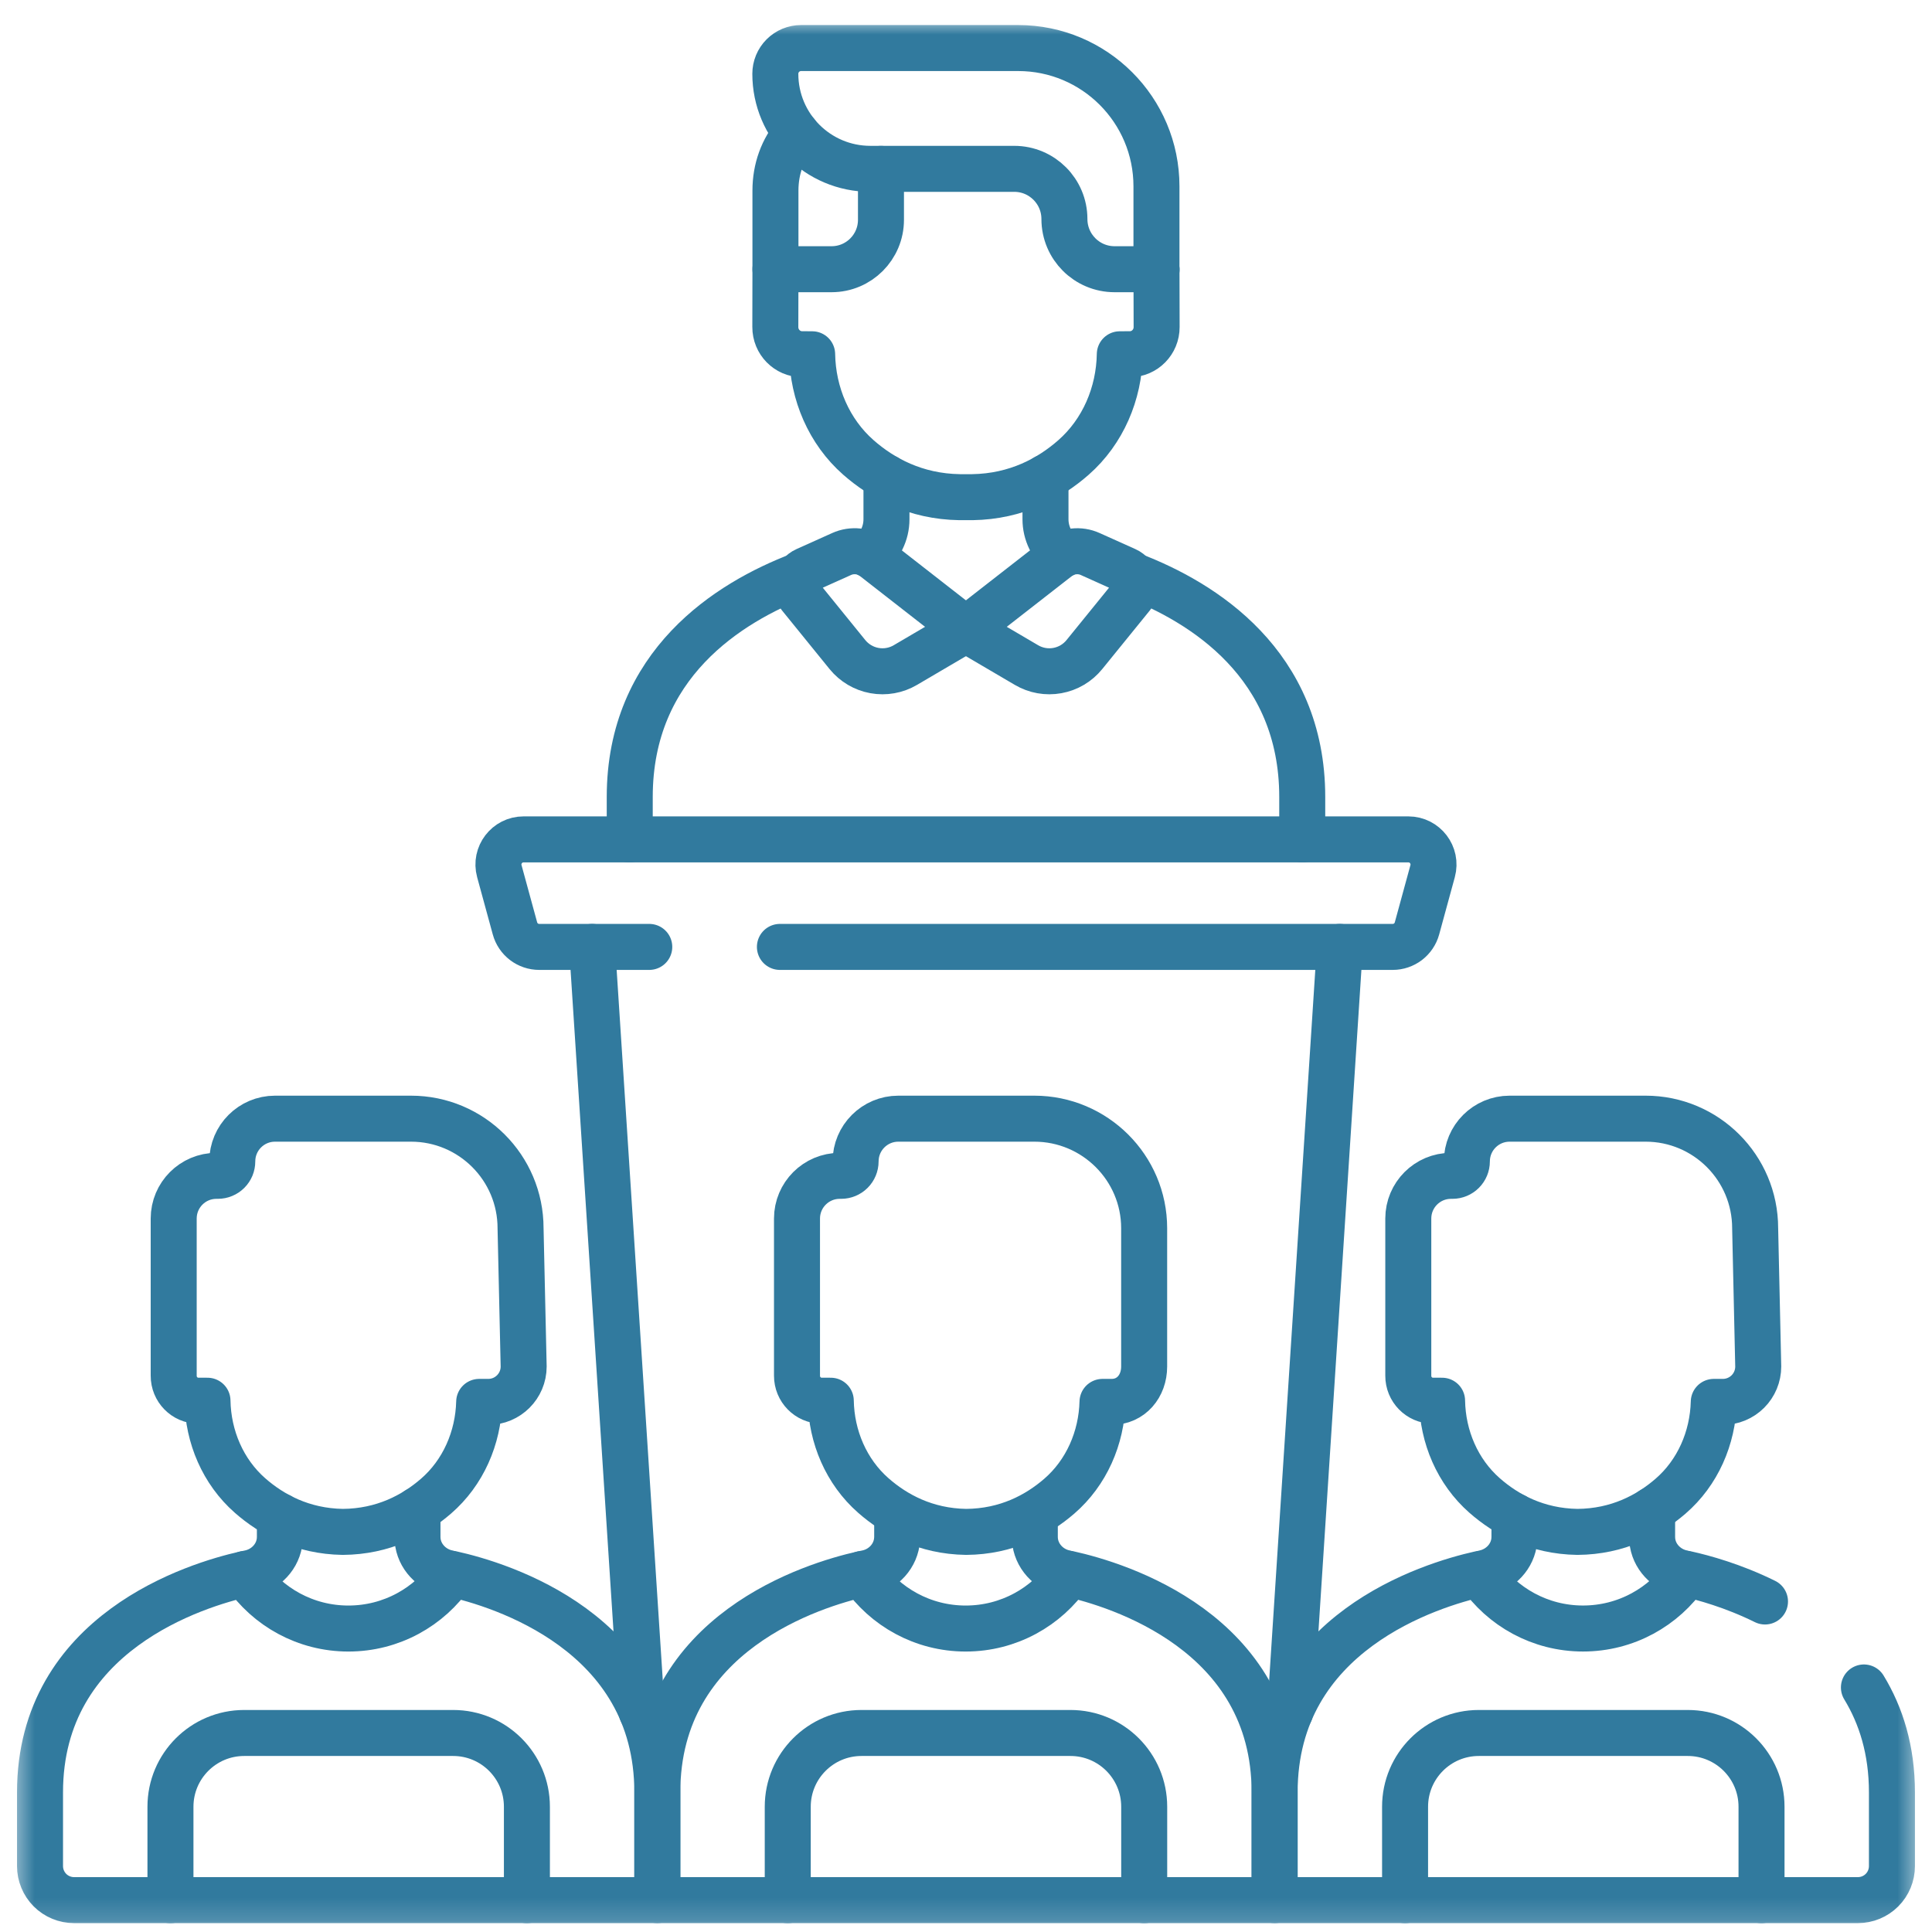 <svg width="84" height="84" viewBox="0 0 84 84" fill="none" xmlns="http://www.w3.org/2000/svg">
<mask id="mask0_1007_412" style="mask-type:luminance" maskUnits="userSpaceOnUse" x="0" y="0" width="84" height="84">
<path d="M82.489 82.842V1.863H1.511V82.842H82.489Z" fill="white" stroke="white" stroke-width="2"/>
</mask>
<g mask="url(#mask0_1007_412)">
<path d="M10.652 68.434C11.634 69.866 13.281 70.806 15.148 70.806C17.017 70.806 18.666 69.864 19.648 68.43C21.727 68.892 28.58 70.946 28.58 77.928V82.614H3.219C3.024 82.614 2.832 82.576 2.653 82.501C2.473 82.427 2.31 82.318 2.173 82.181C2.036 82.043 1.927 81.88 1.853 81.701C1.778 81.522 1.74 81.329 1.74 81.135V77.928C1.74 70.968 8.55 68.905 10.652 68.434Z" stroke="#317A9E" stroke-width="2" stroke-miterlimit="10" stroke-linecap="round" stroke-linejoin="round"/>
<path d="M37.491 68.434C38.473 69.866 40.12 70.806 41.987 70.806C43.856 70.806 45.505 69.864 46.487 68.43C48.566 68.892 55.418 70.946 55.418 77.927V82.614H28.579V77.927C28.579 70.968 35.388 68.905 37.491 68.434Z" stroke="#317A9E" stroke-width="2" stroke-miterlimit="10" stroke-linecap="round" stroke-linejoin="round"/>
<path d="M81.04 73.368C81.781 74.585 82.258 76.085 82.258 77.927V81.135C82.258 81.527 82.103 81.903 81.825 82.181C81.548 82.458 81.172 82.614 80.78 82.614H55.419V77.927C55.419 70.968 62.228 68.905 64.331 68.434C65.313 69.866 66.96 70.805 68.827 70.805C70.696 70.805 72.345 69.864 73.326 68.43C74.05 68.59 75.35 68.944 76.739 69.63" stroke="#317A9E" stroke-width="2" stroke-miterlimit="10" stroke-linecap="round" stroke-linejoin="round"/>
<path d="M7.552 52.98C7.552 51.954 8.383 51.123 9.409 51.123H9.472C9.554 51.123 9.636 51.107 9.712 51.075C9.788 51.044 9.857 50.997 9.916 50.939C9.974 50.881 10.02 50.812 10.052 50.736C10.083 50.659 10.099 50.578 10.099 50.495C10.099 49.469 10.931 48.638 11.957 48.638H17.869C20.5 48.638 22.633 50.771 22.633 53.402L22.768 59.415C22.767 60.264 22.078 60.952 21.229 60.952L20.834 60.952C20.794 62.522 20.136 64.032 18.954 65.053C18.002 65.876 16.665 66.592 14.904 66.604C13.143 66.577 11.812 65.85 10.867 65.019C9.694 63.987 9.048 62.472 9.021 60.901L8.617 60.9C8.026 60.897 7.549 60.41 7.552 59.813V52.98Z" stroke="#317A9E" stroke-width="2" stroke-miterlimit="10" stroke-linecap="round" stroke-linejoin="round"/>
<path d="M61.23 52.98C61.23 51.954 62.061 51.123 63.087 51.123H63.15C63.316 51.123 63.476 51.057 63.593 50.939C63.711 50.821 63.777 50.662 63.777 50.495C63.777 49.469 64.609 48.638 65.635 48.638H71.547C74.178 48.638 76.311 50.771 76.311 53.402L76.445 59.415C76.445 59.823 76.283 60.214 75.994 60.502C75.706 60.79 75.314 60.952 74.907 60.952L74.512 60.952C74.472 62.522 73.814 64.032 72.631 65.053C71.679 65.876 70.343 66.592 68.582 66.604C66.82 66.577 65.49 65.85 64.545 65.019C63.371 63.987 62.725 62.472 62.699 60.901L62.294 60.9C61.704 60.897 61.227 60.41 61.23 59.813V52.98Z" stroke="#317A9E" stroke-width="2" stroke-miterlimit="10" stroke-linecap="round" stroke-linejoin="round"/>
<path d="M73.146 68.391C72.447 68.246 71.897 67.669 71.837 66.958C71.833 66.91 71.831 66.862 71.831 66.814V65.65" stroke="#317A9E" stroke-width="2" stroke-miterlimit="10" stroke-linecap="round" stroke-linejoin="round"/>
<path d="M65.846 65.916V66.814C65.846 66.863 65.844 66.91 65.84 66.958C65.779 67.669 65.229 68.246 64.53 68.391" stroke="#317A9E" stroke-width="2" stroke-miterlimit="10" stroke-linecap="round" stroke-linejoin="round"/>
<path d="M39.008 65.916V66.815C39.008 66.85 39.006 66.884 39.004 66.919C38.96 67.646 38.407 68.243 37.694 68.391C37.626 68.405 37.559 68.419 37.492 68.434" stroke="#317A9E" stroke-width="2" stroke-miterlimit="10" stroke-linecap="round" stroke-linejoin="round"/>
<path d="M46.306 68.39C45.593 68.243 45.04 67.645 44.995 66.918C44.993 66.884 44.992 66.849 44.992 66.814V66.109" stroke="#317A9E" stroke-width="2" stroke-miterlimit="10" stroke-linecap="round" stroke-linejoin="round"/>
<path d="M12.169 65.916V66.815C12.169 66.863 12.167 66.91 12.163 66.958C12.102 67.669 11.553 68.246 10.853 68.391C10.787 68.405 10.72 68.419 10.653 68.434" stroke="#317A9E" stroke-width="2" stroke-miterlimit="10" stroke-linecap="round" stroke-linejoin="round"/>
<path d="M19.467 68.391C18.768 68.246 18.218 67.669 18.157 66.958C18.153 66.91 18.151 66.862 18.151 66.814V65.65" stroke="#317A9E" stroke-width="2" stroke-miterlimit="10" stroke-linecap="round" stroke-linejoin="round"/>
<path d="M28.229 41.17H23.444C23.204 41.17 22.971 41.091 22.781 40.946C22.59 40.8 22.453 40.596 22.39 40.365L21.71 37.876C21.52 37.181 22.044 36.495 22.764 36.495H61.233C61.954 36.495 62.477 37.181 62.288 37.876L61.608 40.365C61.545 40.596 61.407 40.8 61.217 40.946C61.026 41.091 60.793 41.17 60.554 41.17H33.909" stroke="#317A9E" stroke-width="2" stroke-miterlimit="10" stroke-linecap="round" stroke-linejoin="round"/>
<path d="M25.744 41.17L27.904 74.431" stroke="#317A9E" stroke-width="2" stroke-miterlimit="10" stroke-linecap="round" stroke-linejoin="round"/>
<path d="M56.094 74.431L58.254 41.17" stroke="#317A9E" stroke-width="2" stroke-miterlimit="10" stroke-linecap="round" stroke-linejoin="round"/>
<path d="M36.594 24.087L35.041 24.785C34.605 24.98 34.473 25.535 34.774 25.907L36.846 28.461C37.142 28.825 37.559 29.072 38.02 29.155C38.482 29.239 38.959 29.154 39.363 28.916L41.996 27.37L37.982 24.24C37.785 24.093 37.553 24.001 37.309 23.974C37.065 23.948 36.818 23.986 36.594 24.087Z" stroke="#317A9E" stroke-width="2" stroke-miterlimit="10" stroke-linecap="round" stroke-linejoin="round"/>
<path d="M47.398 24.087L48.952 24.785C49.388 24.98 49.52 25.535 49.219 25.907L47.146 28.461C46.851 28.825 46.434 29.072 45.972 29.155C45.511 29.239 45.034 29.154 44.63 28.916L41.996 27.37L46.011 24.24C46.208 24.093 46.44 24.002 46.684 23.975C46.928 23.948 47.174 23.986 47.398 24.087Z" stroke="#317A9E" stroke-width="2" stroke-miterlimit="10" stroke-linecap="round" stroke-linejoin="round"/>
<path d="M34.753 25.017C31.689 26.192 27.38 28.872 27.38 34.651V36.495" stroke="#317A9E" stroke-width="2" stroke-miterlimit="10" stroke-linecap="round" stroke-linejoin="round"/>
<path d="M56.619 36.495V34.651C56.619 28.866 52.301 26.187 49.236 25.014" stroke="#317A9E" stroke-width="2" stroke-miterlimit="10" stroke-linecap="round" stroke-linejoin="round"/>
<path d="M33.715 11.705L33.71 14.217C33.707 14.868 34.227 15.398 34.87 15.401L35.311 15.403C35.34 17.114 36.043 18.765 37.322 19.889C38.352 20.794 39.801 21.586 41.72 21.616C41.814 21.615 42.184 21.615 42.278 21.616C44.197 21.586 45.646 20.794 46.675 19.889C47.954 18.765 48.658 17.114 48.687 15.403L49.128 15.401C49.771 15.398 50.291 14.868 50.288 14.217L50.282 11.705" stroke="#317A9E" stroke-width="2" stroke-miterlimit="10" stroke-linecap="round" stroke-linejoin="round"/>
<path d="M50.281 11.674V8.102C50.281 4.781 47.589 2.089 44.268 2.089H34.83C34.683 2.089 34.537 2.118 34.401 2.174C34.266 2.23 34.142 2.313 34.038 2.417C33.934 2.521 33.852 2.644 33.795 2.78C33.739 2.916 33.71 3.062 33.71 3.209C33.71 5.491 35.56 7.341 37.842 7.341H44.097C45.302 7.341 46.279 8.318 46.279 9.523C46.279 10.728 47.255 11.705 48.46 11.705H50.288L50.281 11.674Z" stroke="#317A9E" stroke-width="2" stroke-miterlimit="10" stroke-linecap="round" stroke-linejoin="round"/>
<path d="M34.62 5.796C34.023 6.49 33.715 7.352 33.715 8.287V11.705H36.154C37.341 11.705 38.303 10.743 38.303 9.557V7.342" stroke="#317A9E" stroke-width="2" stroke-miterlimit="10" stroke-linecap="round" stroke-linejoin="round"/>
<path d="M46.208 24.119C45.974 23.936 45.785 23.702 45.654 23.435C45.524 23.168 45.456 22.874 45.456 22.577V20.758" stroke="#317A9E" stroke-width="2" stroke-miterlimit="10" stroke-linecap="round" stroke-linejoin="round"/>
<path d="M38.542 20.759V22.577C38.542 23.187 38.259 23.754 37.788 24.121" stroke="#317A9E" stroke-width="2" stroke-miterlimit="10" stroke-linecap="round" stroke-linejoin="round"/>
<path d="M7.411 82.617V78.555C7.411 76.783 8.847 75.347 10.618 75.347H19.701C21.473 75.347 22.909 76.783 22.909 78.555V82.617" stroke="#317A9E" stroke-width="2" stroke-miterlimit="10" stroke-linecap="round" stroke-linejoin="round"/>
<path d="M34.25 82.617V78.555C34.25 76.783 35.686 75.347 37.457 75.347H46.54C48.312 75.347 49.748 76.783 49.748 78.555V82.617" stroke="#317A9E" stroke-width="2" stroke-miterlimit="10" stroke-linecap="round" stroke-linejoin="round"/>
<path d="M61.09 82.617V78.555C61.09 76.783 62.526 75.347 64.297 75.347H73.38C75.152 75.347 76.588 76.783 76.588 78.555V82.617" stroke="#317A9E" stroke-width="2" stroke-miterlimit="10" stroke-linecap="round" stroke-linejoin="round"/>
<path d="M34.652 52.98C34.652 51.955 35.484 51.123 36.51 51.123H36.572C36.739 51.123 36.898 51.057 37.016 50.939C37.134 50.821 37.2 50.662 37.2 50.495C37.2 49.469 38.032 48.638 39.057 48.638H44.97C47.601 48.638 49.746 50.771 49.746 53.402V59.415C49.746 60.264 49.179 60.952 48.33 60.952L47.935 60.952C47.895 62.522 47.236 64.032 46.054 65.053C45.102 65.876 43.766 66.592 42.005 66.604C40.243 66.577 38.913 65.85 37.968 65.019C36.794 63.987 36.148 62.472 36.121 60.901L35.717 60.9C35.127 60.897 34.65 60.41 34.652 59.813V52.98Z" stroke="#317A9E" stroke-width="2" stroke-miterlimit="10" stroke-linecap="round" stroke-linejoin="round"/>
</g>
</svg>
